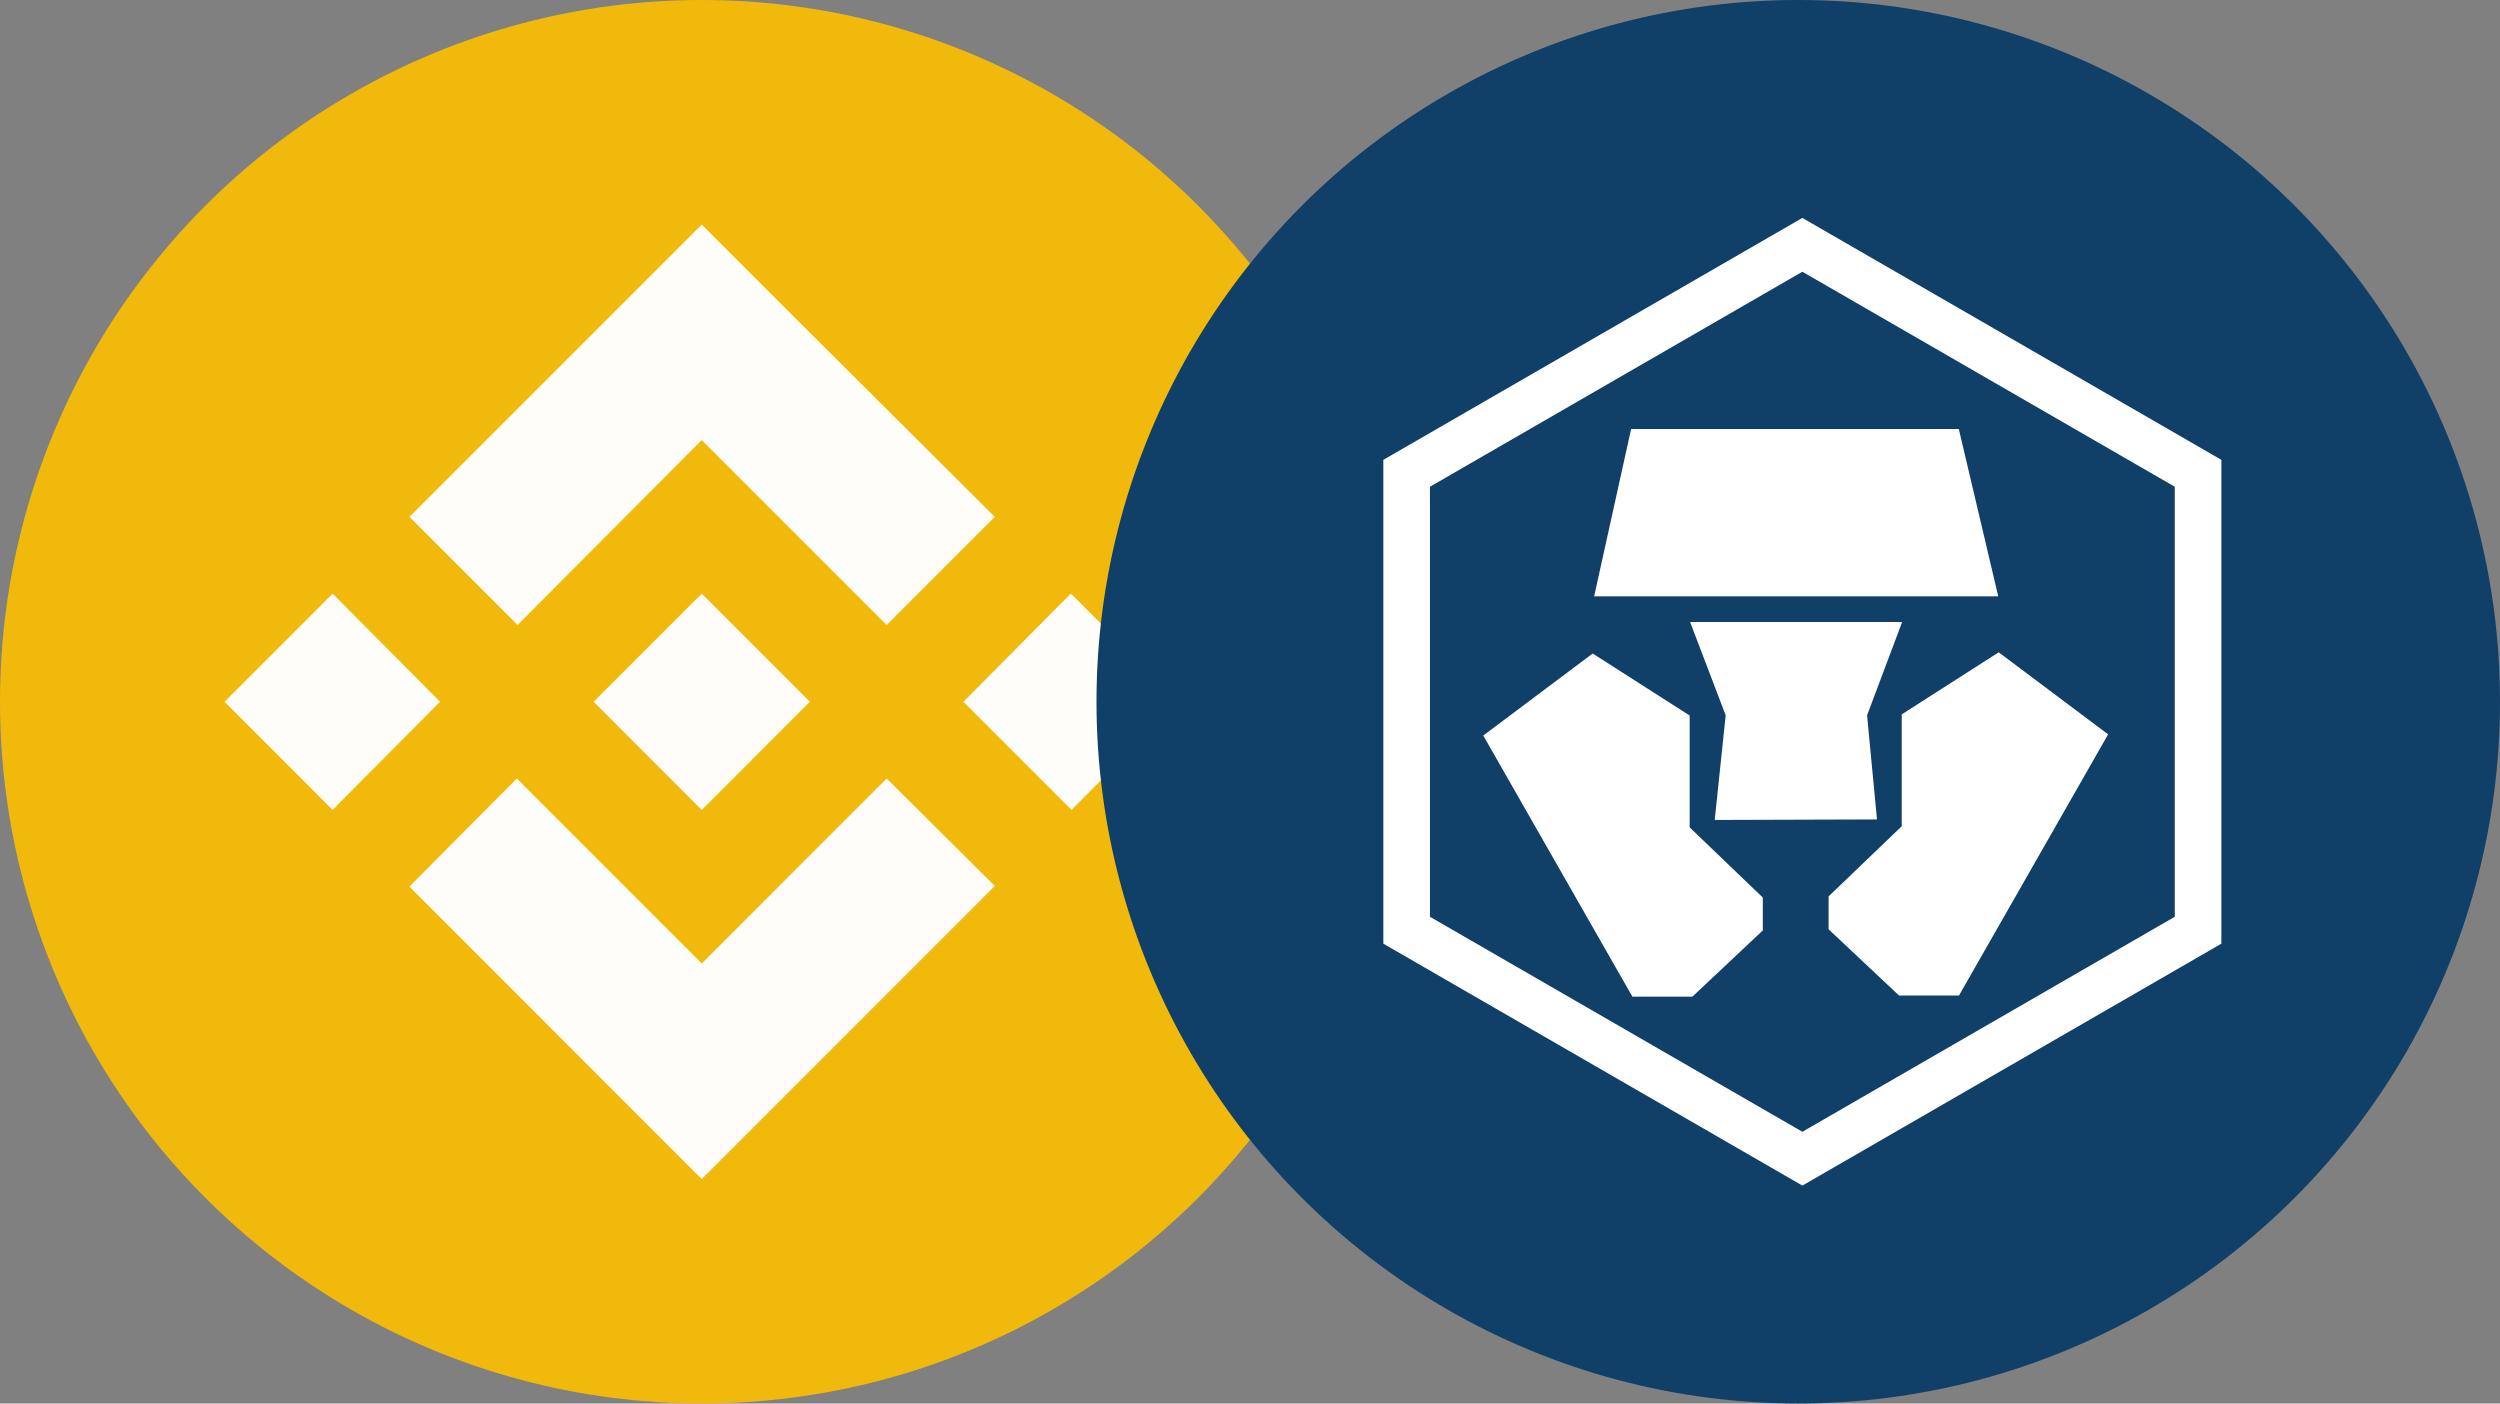 <svg xmlns="http://www.w3.org/2000/svg" xmlns:xlink="http://www.w3.org/1999/xlink" width="114" height="64" viewBox="0 0 114 64">
  <rect x="0" y="0" width="114" height="64" fill="#808080" stroke="none"/>
  <defs>
    <style>
      .cls-1, .cls-8 {
        fill: #fff;
      }

      .cls-2 {
        clip-path: url(#clip-path);
      }

      .cls-3 {
        fill: #f0b90b;
      }

      .cls-4 {
        fill: #fffdfa;
      }

      .cls-5 {
        clip-path: url(#clip-path-2);
      }

      .cls-6 {
        fill: #103f68;
      }

      .cls-7, .cls-9 {
        fill: none;
      }

      .cls-7 {
        stroke: #fff;
        stroke-width: 2.125px;
      }

      .cls-7, .cls-8, .cls-9 {
        fill-rule: evenodd;
      }

      .cls-9 {
        stroke: #979797;
        stroke-width: 0.125px;
      }
    </style>
    <clipPath id="clip-path">
      <circle id="Ellipse_1770" data-name="Ellipse 1770" class="cls-1" cx="32" cy="32" r="32" transform="translate(19147 -23143)"/>
    </clipPath>
    <clipPath id="clip-path-2">
      <circle id="Ellipse_1862" data-name="Ellipse 1862" class="cls-1" cx="32" cy="32" r="32" transform="translate(-24083 -9037)"/>
    </clipPath>
  </defs>
  <g id="Group_9743" data-name="Group 9743" transform="translate(-19147 23143)">
    <g id="Mask_Group_333" data-name="Mask Group 333" class="cls-2">
      <g id="_0x6aB6d61428fde76768D7b45D8BFeec19c6eF91A8" data-name="0x6aB6d61428fde76768D7b45D8BFeec19c6eF91A8" transform="translate(19147 -23143)">
        <circle id="Ellipse_1864" data-name="Ellipse 1864" class="cls-3" cx="32" cy="32" r="32"/>
        <path id="Path_17398" data-name="Path 17398" class="cls-4" d="M20.066,32l-4.9,4.93L10.24,32l4.93-4.93ZM32,20.066,40.432,28.5l4.93-4.93-8.432-8.4L32,10.24l-4.93,4.93-8.4,8.4L23.6,28.5Zm16.83,7L43.934,32l4.93,4.93L53.76,32ZM32,43.934,23.568,35.5l-4.9,4.93L27.1,48.864l4.9,4.9,4.93-4.93L45.362,40.4l-4.93-4.9Zm0-7L36.93,32,32,27.07,27.07,32Z"/>
      </g>
    </g>
    <g id="Mask_Group_331" data-name="Mask Group 331" class="cls-5" transform="translate(43280 -14106)">
      <g id="Page-1" transform="translate(-24083 -9037)">
        <circle id="Oval" class="cls-6" cx="32" cy="32" r="32"/>
        <path id="Polygon" class="cls-7" d="M32.188,11.164,50.232,21.582V42.418L32.188,52.836,14.143,42.418V21.582Z"/>
        <path id="Path" class="cls-8" d="M24.379,19.561l-1.686,7.632H41.121l-1.8-7.632Z"/>
        <path id="Path-2" class="cls-8" d="M22.626,29.8,17.637,33.54l6.8,11.908h2.735l3.212-3.02v-1.5l-3.335-3.2v-5.1Z"/>
        <path id="Path-2-2" data-name="Path-2" class="cls-8" d="M38.372-29.745l-4.989-3.742,6.8-11.908h2.735l3.211,3.02v1.5l-3.335,3.2v5.1Z" transform="translate(79.513) rotate(180)"/>
        <path id="Path-3" class="cls-9"/>
        <path id="Path-4" class="cls-8" d="M27.068,28.362l1.623,4.257-.5,4.771,7.4-.024-.452-4.747,1.6-4.257Z"/>
      </g>
    </g>
  </g>
</svg>
